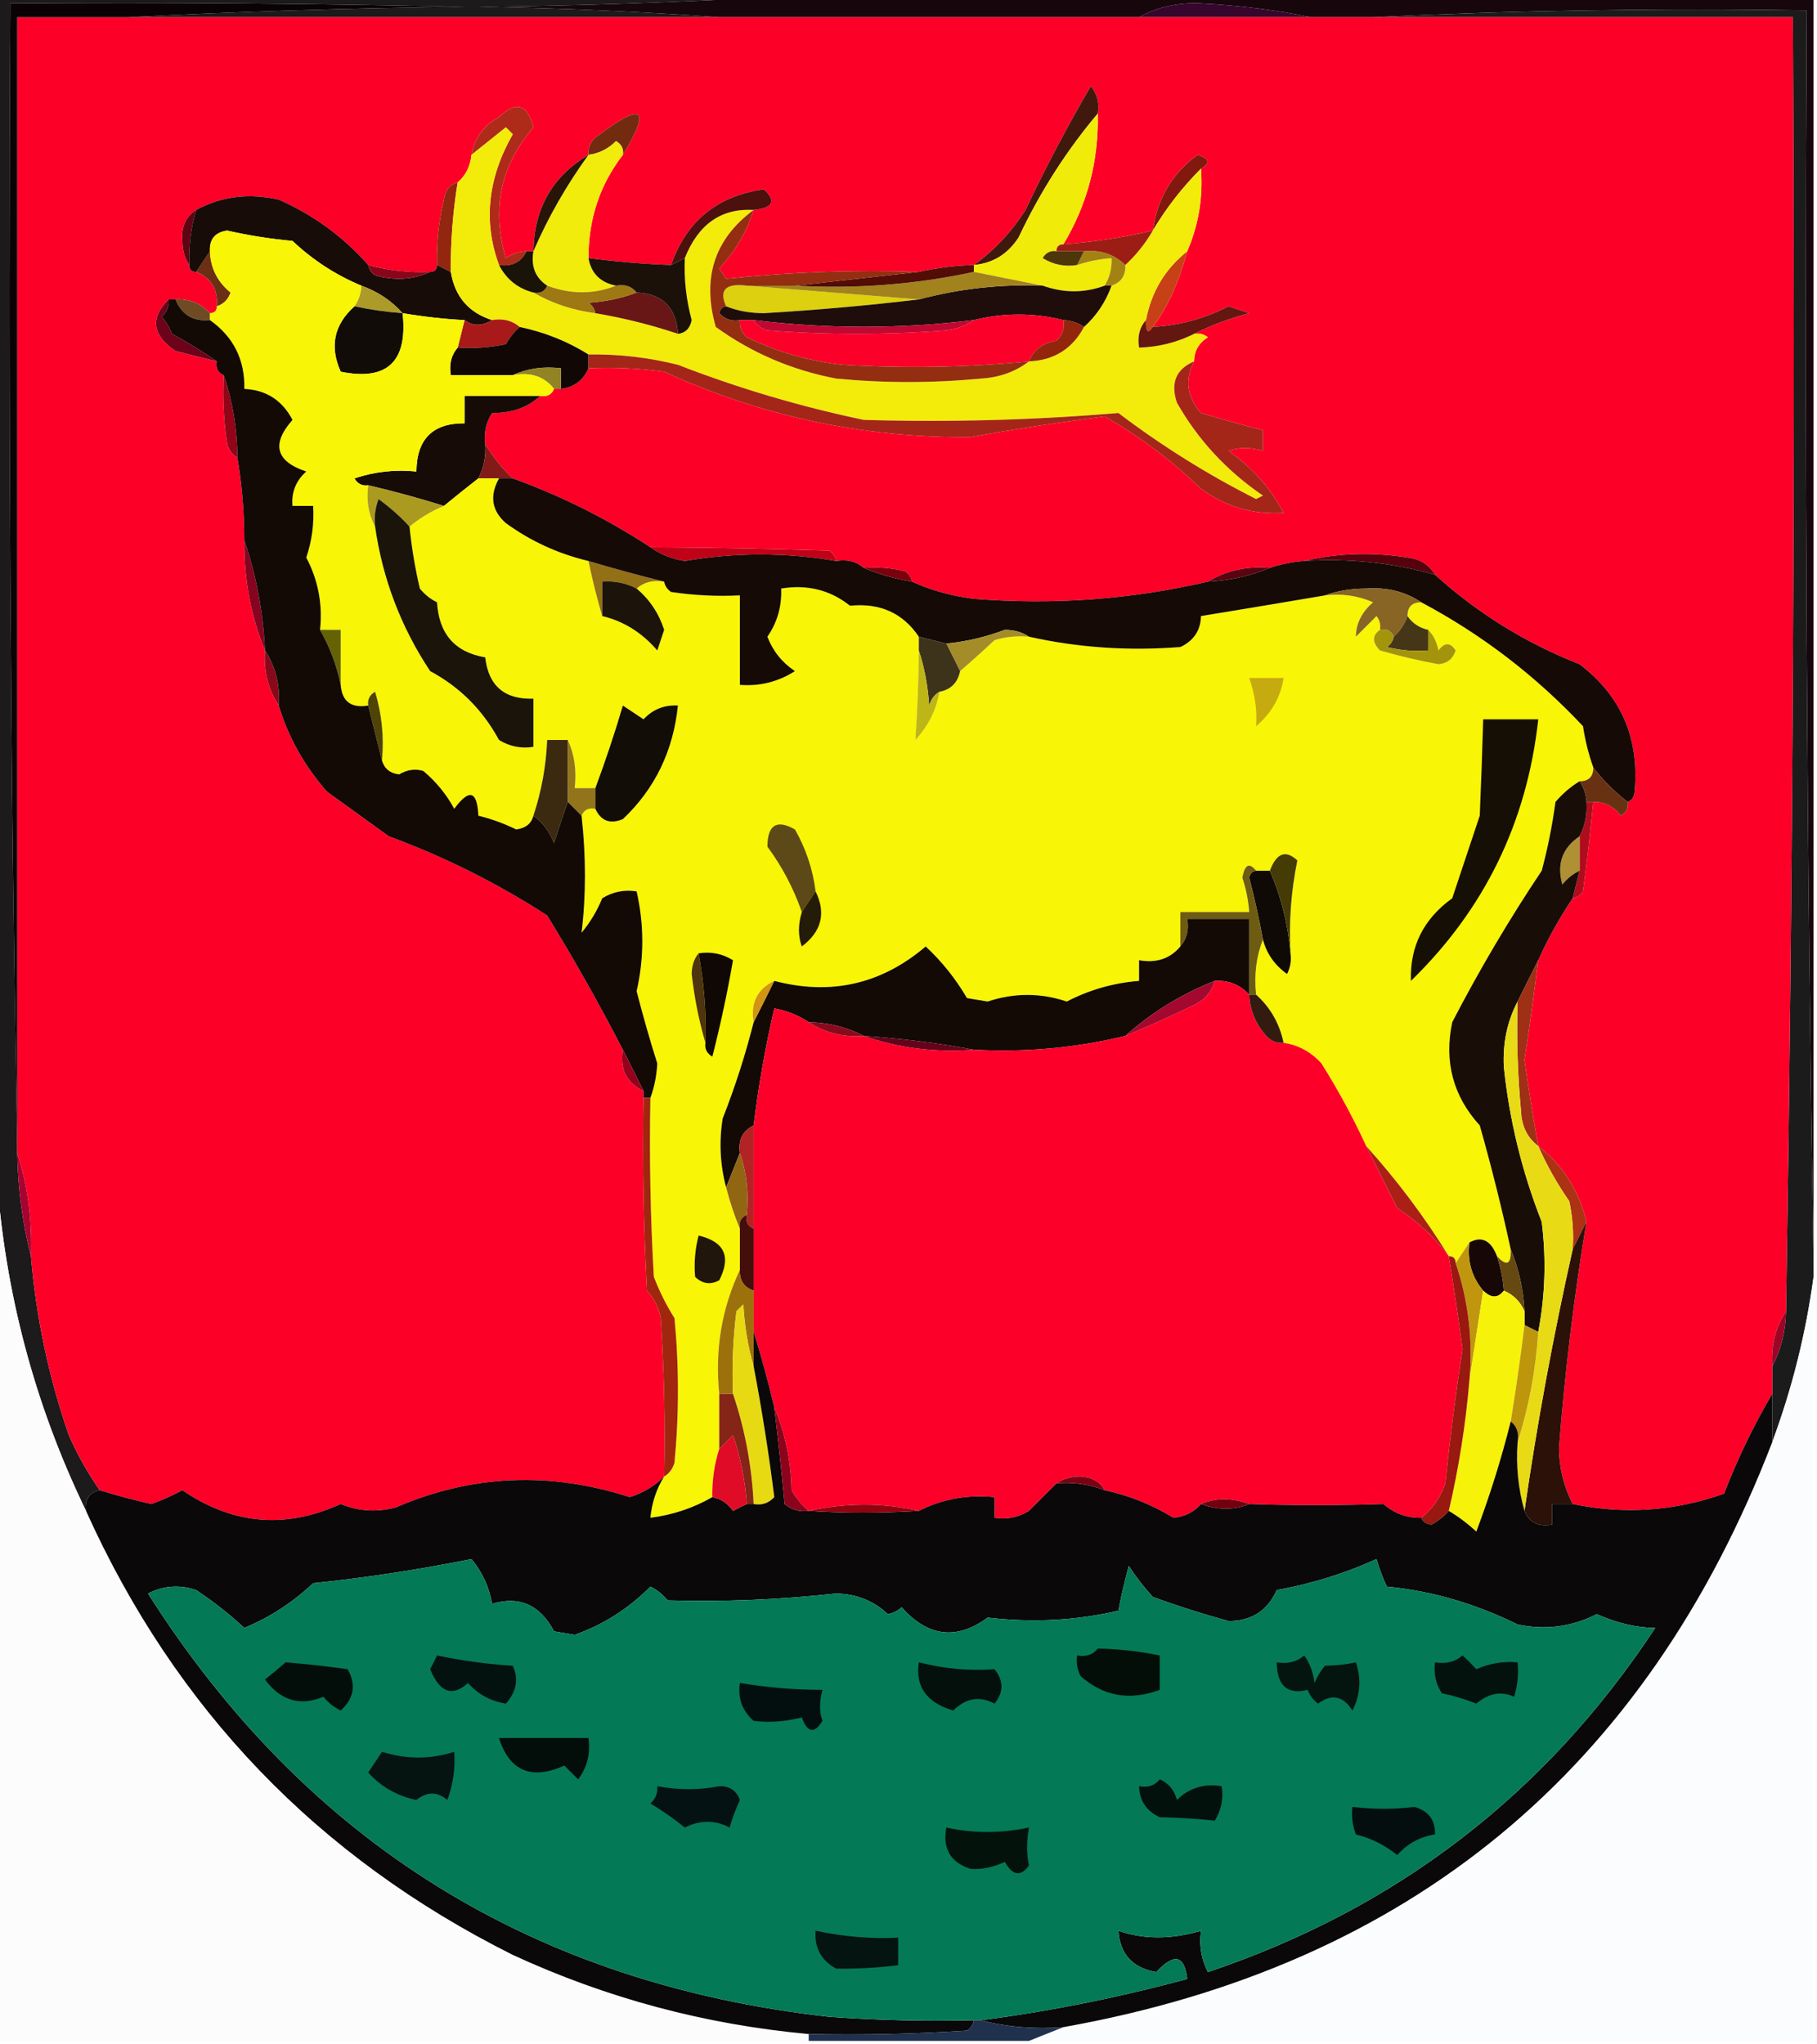 <?xml version="1.0" encoding="UTF-8"?>
<!DOCTYPE svg PUBLIC "-//W3C//DTD SVG 1.1//EN" "http://www.w3.org/Graphics/SVG/1.1/DTD/svg11.dtd">
<svg xmlns="http://www.w3.org/2000/svg" version="1.1" width="264px" height="297px" style="shape-rendering:geometricPrecision; text-rendering:geometricPrecision; image-rendering:optimizeQuality; fill-rule:evenodd; clip-rule:evenodd" xmlns:xlink="http://www.w3.org/1999/xlink">
<g><path style="opacity:1" fill="#1c1a1a" d="M -0.5,-0.5 C 37.5,-0.5 75.5,-0.5 113.5,-0.5C 99.006,0.331 84.339,0.831 69.5,1C 81.341,1.169 93.007,1.669 104.5,2.5C 75.833,2.5 47.167,2.5 18.5,2.5C 34.661,1.669 50.995,1.169 67.5,1C 45.502,0.5 23.503,0.333 1.5,0.5C 1.168,56.002 1.501,111.336 2.5,166.5C 2.5,166.833 2.5,167.167 2.5,167.5C 2.608,172.71 3.275,177.71 4.5,182.5C 5.245,191.39 7.078,200.056 10,208.5C 11.259,211.356 12.759,214.023 14.5,216.5C 12.952,216.821 12.285,217.821 12.5,219.5C 5.021,204.063 0.687,187.73 -0.5,170.5C -0.5,113.5 -0.5,56.5 -0.5,-0.5 Z"/></g>
<g><path style="opacity:1" fill="#17070d" d="M 113.5,-0.5 C 163.5,-0.5 213.5,-0.5 263.5,-0.5C 263.5,60.833 263.5,122.167 263.5,183.5C 262.501,123.002 262.168,62.336 262.5,1.5C 241.327,1.169 220.327,1.503 199.5,2.5C 196.5,2.5 193.5,2.5 190.5,2.5C 185.361,1.449 180.028,0.782 174.5,0.5C 171.186,0.343 168.186,1.009 165.5,2.5C 145.167,2.5 124.833,2.5 104.5,2.5C 93.007,1.669 81.341,1.169 69.5,1C 84.339,0.831 99.006,0.331 113.5,-0.5 Z"/></g>
<g><path style="opacity:1" fill="#36062c" d="M 190.5,2.5 C 182.167,2.5 173.833,2.5 165.5,2.5C 168.186,1.009 171.186,0.343 174.5,0.5C 180.028,0.782 185.361,1.449 190.5,2.5 Z"/></g>
<g><path style="opacity:1" fill="#1c1b1c" d="M 199.5,2.5 C 220.327,1.503 241.327,1.169 262.5,1.5C 262.168,62.336 262.501,123.002 263.5,183.5C 263.5,184.167 263.5,184.833 263.5,185.5C 262.392,193.705 260.392,201.705 257.5,209.5C 257.5,207.167 257.5,204.833 257.5,202.5C 257.5,201.167 257.5,199.833 257.5,198.5C 258.768,196.095 259.435,193.428 259.5,190.5C 260.499,128.002 260.832,65.336 260.5,2.5C 240.167,2.5 219.833,2.5 199.5,2.5 Z"/></g>
<g><path style="opacity:1" fill="#fd0027" d="M 18.5,2.5 C 47.167,2.5 75.833,2.5 104.5,2.5C 124.833,2.5 145.167,2.5 165.5,2.5C 173.833,2.5 182.167,2.5 190.5,2.5C 193.5,2.5 196.5,2.5 199.5,2.5C 219.833,2.5 240.167,2.5 260.5,2.5C 260.832,65.336 260.499,128.002 259.5,190.5C 257.96,192.838 257.294,195.505 257.5,198.5C 257.5,199.833 257.5,201.167 257.5,202.5C 254.799,207.081 252.466,211.915 250.5,217C 243.296,219.554 235.963,220.054 228.5,218.5C 227.23,216.017 226.564,213.35 226.5,210.5C 227.354,199.426 228.687,188.426 230.5,177.5C 229.399,172.945 227.066,169.279 223.5,166.5C 222.756,162.356 222.09,158.189 221.5,154C 222.234,149.167 222.9,144.334 223.5,139.5C 224.913,136.339 226.58,133.339 228.5,130.5C 229.117,130.389 229.617,130.056 230,129.5C 230.583,125.168 231.083,120.835 231.5,116.5C 233.143,116.48 234.476,117.147 235.5,118.5C 236.298,118.043 236.631,117.376 236.5,116.5C 237.097,116.265 237.43,115.765 237.5,115C 238.204,107.252 235.538,101.085 229.5,96.5C 221.674,93.424 214.674,89.091 208.5,83.5C 207.653,82.034 206.32,81.2 204.5,81C 199.316,80.184 194.316,80.35 189.5,81.5C 187.784,81.629 186.117,81.962 184.5,82.5C 181.171,82.215 178.171,82.882 175.5,84.5C 164.438,87.087 153.105,87.921 141.5,87C 138.301,86.599 135.301,85.766 132.5,84.5C 132.389,83.883 132.056,83.383 131.5,83C 129.527,82.504 127.527,82.338 125.5,82.5C 124.432,81.566 123.099,81.232 121.5,81.5C 121.389,80.883 121.056,80.383 120.5,80C 111.738,79.712 103.071,79.545 94.5,79.5C 88.15,75.354 81.483,72.021 74.5,69.5C 72.926,68.016 71.593,66.349 70.5,64.5C 70.287,62.856 70.62,61.356 71.5,60C 74.362,60.03 76.695,59.197 78.5,57.5C 79.492,57.672 80.158,57.338 80.5,56.5C 80.833,56.5 81.167,56.5 81.5,56.5C 83.404,56.262 84.738,55.262 85.5,53.5C 89.182,53.335 92.848,53.501 96.5,54C 110.578,60.452 125.412,63.618 141,63.5C 147.449,62.337 153.949,61.337 160.5,60.5C 165.569,63.394 170.236,66.894 174.5,71C 178.089,73.631 182.089,74.797 186.5,74.5C 184.639,70.961 181.972,67.961 178.5,65.5C 180.003,64.948 181.669,64.948 183.5,65.5C 183.5,64.5 183.5,63.5 183.5,62.5C 180.513,61.742 177.513,60.909 174.5,60C 172.453,57.67 172.12,55.17 173.5,52.5C 173.511,50.983 174.177,49.816 175.5,49C 174.906,48.536 174.239,48.369 173.5,48.5C 175.964,47.257 178.63,46.257 181.5,45.5C 180.5,45.167 179.5,44.833 178.5,44.5C 175.039,46.282 171.372,47.282 167.5,47.5C 169.616,44.693 171.282,41.026 172.5,36.5C 174.143,32.7 174.81,28.7 174.5,24.5C 175.885,23.698 175.718,23.031 174,22.5C 170.318,25.187 168.151,28.854 167.5,33.5C 163.228,34.49 158.894,35.156 154.5,35.5C 157.982,29.709 159.649,23.376 159.5,16.5C 159.762,15.022 159.429,13.689 158.5,12.5C 155.048,18.406 151.881,24.406 149,30.5C 146.972,33.692 144.472,36.359 141.5,38.5C 138.794,38.575 136.127,38.908 133.5,39.5C 124.113,39.193 114.78,39.527 105.5,40.5C 105.167,40 104.833,39.5 104.5,39C 106.827,36.518 108.493,33.684 109.5,30.5C 112.315,30.217 112.815,29.217 111,27.5C 104.223,28.45 99.723,32.117 97.5,38.5C 93.481,38.354 89.481,38.021 85.5,37.5C 85.496,31.813 87.162,26.813 90.5,22.5C 94.714,15.567 93.38,14.734 86.5,20C 85.748,20.671 85.414,21.504 85.5,22.5C 80.272,25.615 77.605,30.282 77.5,36.5C 77.167,36.5 76.833,36.5 76.5,36.5C 75.417,36.539 74.417,36.873 73.5,37.5C 71.384,30.386 72.717,24.053 77.5,18.5C 76.653,15.144 74.987,14.644 72.5,17C 70.254,18.257 68.921,20.09 68.5,22.5C 68.34,24.153 67.674,25.486 66.5,26.5C 65.351,26.791 64.684,27.624 64.5,29C 63.744,32.125 63.411,35.291 63.5,38.5C 63.5,39.167 63.167,39.5 62.5,39.5C 59.43,39.632 56.43,39.299 53.5,38.5C 49.904,34.416 45.571,31.249 40.5,29C 36.183,28.019 32.183,28.519 28.5,30.5C 26.974,31.492 26.307,32.992 26.5,35C 26.514,36.385 26.848,37.551 27.5,38.5C 27.5,39.167 27.833,39.5 28.5,39.5C 30.69,40.374 31.69,42.041 31.5,44.5C 31.5,45.167 31.167,45.5 30.5,45.5C 29.18,44.058 27.514,43.392 25.5,43.5C 25.167,43.5 24.833,43.5 24.5,43.5C 21.777,46.178 22.111,48.678 25.5,51C 27.518,51.505 29.518,52.005 31.5,52.5C 31.328,53.492 31.662,54.158 32.5,54.5C 32.335,57.85 32.502,61.183 33,64.5C 33.278,65.416 33.778,66.082 34.5,66.5C 35.162,70.466 35.495,74.466 35.5,78.5C 35.441,84.16 36.441,89.494 38.5,94.5C 38.294,97.495 38.961,100.162 40.5,102.5C 41.864,107.047 44.197,111.214 47.5,115C 50.5,117.167 53.5,119.333 56.5,121.5C 64.584,124.474 72.251,128.307 79.5,133C 83.442,139.418 87.108,145.918 90.5,152.5C 90.025,155.313 91.025,157.313 93.5,158.5C 93.5,158.833 93.5,159.167 93.5,159.5C 93.334,168.839 93.5,178.173 94,187.5C 95.044,188.623 95.71,189.956 96,191.5C 96.5,199.159 96.666,206.826 96.5,214.5C 95.089,215.908 93.422,216.908 91.5,217.5C 79.862,213.738 68.529,214.238 57.5,219C 54.77,219.728 52.103,219.562 49.5,218.5C 41.478,222.164 33.812,221.497 26.5,216.5C 25.05,217.28 23.55,217.946 22,218.5C 19.456,217.929 16.956,217.262 14.5,216.5C 12.759,214.023 11.259,211.356 10,208.5C 7.078,200.056 5.245,191.39 4.5,182.5C 4.698,177.25 4.031,172.25 2.5,167.5C 2.5,167.167 2.5,166.833 2.5,166.5C 2.5,111.833 2.5,57.167 2.5,2.5C 7.833,2.5 13.167,2.5 18.5,2.5 Z"/></g>
<g><path style="opacity:1" fill="#722b0f" d="M 90.5,22.5 C 90.631,21.624 90.297,20.957 89.5,20.5C 88.378,21.63 87.044,22.297 85.5,22.5C 85.414,21.504 85.748,20.671 86.5,20C 93.38,14.734 94.714,15.567 90.5,22.5 Z"/></g>
<g><path style="opacity:1" fill="#0b0206" d="M 18.5,2.5 C 13.167,2.5 7.833,2.5 2.5,2.5C 2.5,57.167 2.5,111.833 2.5,166.5C 1.501,111.336 1.168,56.002 1.5,0.5C 23.503,0.333 45.502,0.5 67.5,1C 50.995,1.169 34.661,1.669 18.5,2.5 Z"/></g>
<g><path style="opacity:1" fill="#ae2b19" d="M 76.5,36.5 C 75.713,38.104 74.38,38.771 72.5,38.5C 70.188,32.225 70.855,25.892 74.5,19.5C 74.167,19.167 73.833,18.833 73.5,18.5C 71.814,19.857 70.148,21.19 68.5,22.5C 68.921,20.09 70.254,18.257 72.5,17C 74.987,14.644 76.653,15.144 77.5,18.5C 72.717,24.053 71.384,30.386 73.5,37.5C 74.417,36.873 75.417,36.539 76.5,36.5 Z"/></g>
<g><path style="opacity:1" fill="#81190e" d="M 174.5,24.5 C 171.785,27.214 169.451,30.214 167.5,33.5C 168.151,28.854 170.318,25.187 174,22.5C 175.718,23.031 175.885,23.698 174.5,24.5 Z"/></g>
<g><path style="opacity:1" fill="#f1ec0c" d="M 90.5,22.5 C 87.162,26.813 85.496,31.813 85.5,37.5C 85.894,39.71 87.227,41.043 89.5,41.5C 86.269,42.782 82.936,42.782 79.5,41.5C 77.787,40.365 77.12,38.698 77.5,36.5C 79.63,31.58 82.296,26.913 85.5,22.5C 87.044,22.297 88.378,21.63 89.5,20.5C 90.297,20.957 90.631,21.624 90.5,22.5 Z"/></g>
<g><path style="opacity:1" fill="#291408" d="M 85.5,22.5 C 82.296,26.913 79.63,31.58 77.5,36.5C 77.605,30.282 80.272,25.615 85.5,22.5 Z"/></g>
<g><path style="opacity:1" fill="#93260f" d="M 66.5,26.5 C 65.8,30.798 65.467,35.131 65.5,39.5C 64.833,39.167 64.167,38.833 63.5,38.5C 63.411,35.291 63.744,32.125 64.5,29C 64.684,27.624 65.351,26.791 66.5,26.5 Z"/></g>
<g><path style="opacity:1" fill="#41190c" d="M 159.5,16.5 C 154.958,21.885 151.125,27.885 148,34.5C 146.429,36.923 144.263,38.256 141.5,38.5C 144.472,36.359 146.972,33.692 149,30.5C 151.881,24.406 155.048,18.406 158.5,12.5C 159.429,13.689 159.762,15.022 159.5,16.5 Z"/></g>
<g><path style="opacity:1" fill="#600312" d="M 28.5,30.5 C 27.735,33.096 27.401,35.763 27.5,38.5C 26.848,37.551 26.514,36.385 26.5,35C 26.307,32.992 26.974,31.492 28.5,30.5 Z"/></g>
<g><path style="opacity:1" fill="#6b2f13" d="M 30.5,36.5 C 30.585,38.929 31.585,40.929 33.5,42.5C 33.145,43.522 32.478,44.189 31.5,44.5C 31.69,42.041 30.69,40.374 28.5,39.5C 29.167,38.5 29.833,37.5 30.5,36.5 Z"/></g>
<g><path style="opacity:1" fill="#180c08" d="M 53.5,38.5 C 53.611,39.117 53.944,39.617 54.5,40C 57.367,40.801 60.034,40.634 62.5,39.5C 63.167,39.5 63.5,39.167 63.5,38.5C 64.167,38.833 64.833,39.167 65.5,39.5C 66.089,43.086 68.089,45.419 71.5,46.5C 70.036,47.405 68.702,47.405 67.5,46.5C 64.617,46.359 61.617,46.025 58.5,45.5C 56.882,43.684 54.882,42.351 52.5,41.5C 48.78,39.95 45.447,37.783 42.5,35C 39.294,34.704 36.127,34.204 33,33.5C 31.251,33.748 30.418,34.748 30.5,36.5C 29.833,37.5 29.167,38.5 28.5,39.5C 27.833,39.5 27.5,39.167 27.5,38.5C 27.401,35.763 27.735,33.096 28.5,30.5C 32.183,28.519 36.183,28.019 40.5,29C 45.571,31.249 49.904,34.416 53.5,38.5 Z"/></g>
<g><path style="opacity:1" fill="#89061a" d="M 53.5,38.5 C 56.43,39.299 59.43,39.632 62.5,39.5C 60.034,40.634 57.367,40.801 54.5,40C 53.944,39.617 53.611,39.117 53.5,38.5 Z"/></g>
<g><path style="opacity:1" fill="#f1eb0a" d="M 159.5,16.5 C 159.649,23.376 157.982,29.709 154.5,35.5C 153.833,35.5 153.5,35.833 153.5,36.5C 152.624,36.369 151.957,36.703 151.5,37.5C 153.045,38.452 154.712,38.785 156.5,38.5C 158.117,37.962 159.784,37.629 161.5,37.5C 161.567,38.959 161.234,40.292 160.5,41.5C 157.556,42.588 154.556,42.588 151.5,41.5C 148.167,40.833 144.833,40.167 141.5,39.5C 141.5,39.167 141.5,38.833 141.5,38.5C 144.263,38.256 146.429,36.923 148,34.5C 151.125,27.885 154.958,21.885 159.5,16.5 Z"/></g>
<g><path style="opacity:1" fill="#ac9a29" d="M 52.5,41.5 C 54.882,42.351 56.882,43.684 58.5,45.5C 56.139,45.326 53.806,44.993 51.5,44.5C 52.11,43.609 52.443,42.609 52.5,41.5 Z"/></g>
<g><path style="opacity:1" fill="#6f4b24" d="M 25.5,43.5 C 27.514,43.392 29.18,44.058 30.5,45.5C 30.5,45.833 30.5,46.167 30.5,46.5C 28.067,46.727 26.401,45.727 25.5,43.5 Z"/></g>
<g><path style="opacity:1" fill="#c74116" d="M 172.5,36.5 C 171.282,41.026 169.616,44.693 167.5,47.5C 166.794,48.557 166.461,48.224 166.5,46.5C 167.283,42.395 169.283,39.062 172.5,36.5 Z"/></g>
<g><path style="opacity:1" fill="#110c07" d="M 51.5,44.5 C 53.806,44.993 56.139,45.326 58.5,45.5C 59.26,52.545 56.26,55.379 49.5,54C 47.861,50.327 48.528,47.16 51.5,44.5 Z"/></g>
<g><path style="opacity:1" fill="#f3ec0b" d="M 72.5,38.5 C 73.585,40.587 75.251,41.92 77.5,42.5C 80.215,44.072 83.215,45.072 86.5,45.5C 90.647,46.203 94.647,47.203 98.5,48.5C 99.586,48.38 100.253,47.713 100.5,46.5C 99.698,43.551 99.365,40.551 99.5,37.5C 101.459,32.564 104.792,30.231 109.5,30.5C 103.796,34.729 101.962,40.396 104,47.5C 109.222,51.273 115.055,53.773 121.5,55C 128.5,55.667 135.5,55.667 142.5,55C 145.191,54.844 147.524,54.011 149.5,52.5C 153.141,52.348 155.807,50.682 157.5,47.5C 159.326,45.852 160.66,43.852 161.5,41.5C 162.906,41.027 163.573,40.027 163.5,38.5C 165.063,37.055 166.396,35.389 167.5,33.5C 169.451,30.214 171.785,27.214 174.5,24.5C 174.81,28.7 174.143,32.7 172.5,36.5C 169.283,39.062 167.283,42.395 166.5,46.5C 165.566,47.568 165.232,48.901 165.5,50.5C 168.327,50.416 170.994,49.75 173.5,48.5C 174.239,48.369 174.906,48.536 175.5,49C 174.177,49.816 173.511,50.983 173.5,52.5C 170.872,53.625 170.039,55.625 171,58.5C 174.061,63.9 178.228,68.4 183.5,72C 183.167,72.167 182.833,72.333 182.5,72.5C 175.434,68.927 168.768,64.76 162.5,60C 150.205,61.033 137.872,61.366 125.5,61C 116.291,59.075 107.291,56.408 98.5,53C 94.23,51.925 89.897,51.425 85.5,51.5C 82.47,49.597 79.137,48.264 75.5,47.5C 74.432,46.566 73.099,46.232 71.5,46.5C 68.089,45.419 66.089,43.086 65.5,39.5C 65.467,35.131 65.8,30.798 66.5,26.5C 67.674,25.486 68.34,24.153 68.5,22.5C 70.148,21.19 71.814,19.857 73.5,18.5C 73.833,18.833 74.167,19.167 74.5,19.5C 70.855,25.892 70.188,32.225 72.5,38.5 Z"/></g>
<g><path style="opacity:1" fill="#681716" d="M 92.5,42.5 C 96.265,42.676 98.265,44.676 98.5,48.5C 94.647,47.203 90.647,46.203 86.5,45.5C 86.389,44.883 86.056,44.383 85.5,44C 88.036,43.814 90.369,43.314 92.5,42.5 Z"/></g>
<g><path style="opacity:1" fill="#dcd00f" d="M 108.5,41.5 C 116.833,42.167 125.167,42.833 133.5,43.5C 126.172,44.377 118.672,45.044 111,45.5C 108.967,45.494 107.134,45.161 105.5,44.5C 104.433,42.12 105.433,41.12 108.5,41.5 Z"/></g>
<g><path style="opacity:1" fill="#9e7812" d="M 79.5,41.5 C 82.936,42.782 86.269,42.782 89.5,41.5C 90.791,41.263 91.791,41.596 92.5,42.5C 90.369,43.314 88.036,43.814 85.5,44C 86.056,44.383 86.389,44.883 86.5,45.5C 83.215,45.072 80.215,44.072 77.5,42.5C 78.492,42.672 79.158,42.338 79.5,41.5 Z"/></g>
<g><path style="opacity:1" fill="#1f0d0c" d="M 151.5,41.5 C 154.556,42.588 157.556,42.588 160.5,41.5C 160.833,41.5 161.167,41.5 161.5,41.5C 160.66,43.852 159.326,45.852 157.5,47.5C 156.609,46.89 155.609,46.557 154.5,46.5C 150.19,45.424 145.857,45.424 141.5,46.5C 130.829,47.805 120.162,47.805 109.5,46.5C 108.833,46.5 108.167,46.5 107.5,46.5C 106.325,46.719 105.325,46.386 104.5,45.5C 104.624,44.893 104.957,44.56 105.5,44.5C 107.134,45.161 108.967,45.494 111,45.5C 118.672,45.044 126.172,44.377 133.5,43.5C 139.38,41.935 145.38,41.268 151.5,41.5 Z"/></g>
<g><path style="opacity:1" fill="#a1821c" d="M 141.5,39.5 C 144.833,40.167 148.167,40.833 151.5,41.5C 145.38,41.268 139.38,41.935 133.5,43.5C 125.167,42.833 116.833,42.167 108.5,41.5C 110.833,41.5 113.167,41.5 115.5,41.5C 124.32,42.002 132.986,41.336 141.5,39.5 Z"/></g>
<g><path style="opacity:1" fill="#510d06" d="M 141.5,38.5 C 141.5,38.833 141.5,39.167 141.5,39.5C 132.986,41.336 124.32,42.002 115.5,41.5C 121.5,40.833 127.5,40.167 133.5,39.5C 136.127,38.908 138.794,38.575 141.5,38.5 Z"/></g>
<g><path style="opacity:1" fill="#1c1109" d="M 85.5,37.5 C 89.481,38.021 93.481,38.354 97.5,38.5C 98.167,38.167 98.833,37.833 99.5,37.5C 99.365,40.551 99.698,43.551 100.5,46.5C 100.253,47.713 99.586,48.38 98.5,48.5C 98.265,44.676 96.265,42.676 92.5,42.5C 91.791,41.596 90.791,41.263 89.5,41.5C 87.227,41.043 85.894,39.71 85.5,37.5 Z"/></g>
<g><path style="opacity:1" fill="#a38214" d="M 157.5,36.5 C 159.886,36.259 161.886,36.925 163.5,38.5C 163.573,40.027 162.906,41.027 161.5,41.5C 161.167,41.5 160.833,41.5 160.5,41.5C 161.234,40.292 161.567,38.959 161.5,37.5C 159.784,37.629 158.117,37.962 156.5,38.5C 156.833,37.833 157.167,37.167 157.5,36.5 Z"/></g>
<g><path style="opacity:1" fill="#4d360a" d="M 153.5,36.5 C 154.833,36.5 156.167,36.5 157.5,36.5C 157.167,37.167 156.833,37.833 156.5,38.5C 154.712,38.785 153.045,38.452 151.5,37.5C 151.957,36.703 152.624,36.369 153.5,36.5 Z"/></g>
<g><path style="opacity:1" fill="#1a1308" d="M 76.5,36.5 C 76.833,36.5 77.167,36.5 77.5,36.5C 77.12,38.698 77.787,40.365 79.5,41.5C 79.158,42.338 78.492,42.672 77.5,42.5C 75.251,41.92 73.585,40.587 72.5,38.5C 74.38,38.771 75.713,38.104 76.5,36.5 Z"/></g>
<g><path style="opacity:1" fill="#9c1d13" d="M 167.5,33.5 C 166.396,35.389 165.063,37.055 163.5,38.5C 161.886,36.925 159.886,36.259 157.5,36.5C 156.167,36.5 154.833,36.5 153.5,36.5C 153.5,35.833 153.833,35.5 154.5,35.5C 158.894,35.156 163.228,34.49 167.5,33.5 Z"/></g>
<g><path style="opacity:1" fill="#4c100d" d="M 109.5,30.5 C 104.792,30.231 101.459,32.564 99.5,37.5C 98.833,37.833 98.167,38.167 97.5,38.5C 99.723,32.117 104.223,28.45 111,27.5C 112.815,29.217 112.315,30.217 109.5,30.5 Z"/></g>
<g><path style="opacity:1" fill="#fb0029" d="M 154.5,46.5 C 154.719,47.675 154.386,48.675 153.5,49.5C 151.517,49.815 150.184,50.815 149.5,52.5C 140.513,53.385 131.513,53.552 122.5,53C 117.6,52.478 112.934,51.145 108.5,49C 107.748,48.329 107.414,47.496 107.5,46.5C 108.167,46.5 108.833,46.5 109.5,46.5C 109.918,47.222 110.584,47.722 111.5,48C 120.167,48.667 128.833,48.667 137.5,48C 139.058,47.79 140.391,47.29 141.5,46.5C 145.857,45.424 150.19,45.424 154.5,46.5 Z"/></g>
<g><path style="opacity:1" fill="#6c031a" d="M 24.5,43.5 C 24.586,44.496 24.252,45.329 23.5,46C 24.126,46.75 24.626,47.584 25,48.5C 27.301,49.76 29.468,51.093 31.5,52.5C 29.518,52.005 27.518,51.505 25.5,51C 22.111,48.678 21.777,46.178 24.5,43.5 Z"/></g>
<g><path style="opacity:1" fill="#c00833" d="M 109.5,46.5 C 120.162,47.805 130.829,47.805 141.5,46.5C 140.391,47.29 139.058,47.79 137.5,48C 128.833,48.667 120.167,48.667 111.5,48C 110.584,47.722 109.918,47.222 109.5,46.5 Z"/></g>
<g><path style="opacity:1" fill="#a81919" d="M 67.5,46.5 C 68.702,47.405 70.036,47.405 71.5,46.5C 73.099,46.232 74.432,46.566 75.5,47.5C 74.733,48.172 74.066,49.005 73.5,50C 71.19,50.497 68.857,50.663 66.5,50.5C 66.833,49.167 67.167,47.833 67.5,46.5 Z"/></g>
<g><path style="opacity:1" fill="#932e11" d="M 109.5,30.5 C 108.493,33.684 106.827,36.518 104.5,39C 104.833,39.5 105.167,40 105.5,40.5C 114.78,39.527 124.113,39.193 133.5,39.5C 127.5,40.167 121.5,40.833 115.5,41.5C 113.167,41.5 110.833,41.5 108.5,41.5C 105.433,41.12 104.433,42.12 105.5,44.5C 104.957,44.56 104.624,44.893 104.5,45.5C 105.325,46.386 106.325,46.719 107.5,46.5C 107.414,47.496 107.748,48.329 108.5,49C 112.934,51.145 117.6,52.478 122.5,53C 131.513,53.552 140.513,53.385 149.5,52.5C 147.524,54.011 145.191,54.844 142.5,55C 135.5,55.667 128.5,55.667 121.5,55C 115.055,53.773 109.222,51.273 104,47.5C 101.962,40.396 103.796,34.729 109.5,30.5 Z"/></g>
<g><path style="opacity:1" fill="#641610" d="M 173.5,48.5 C 170.994,49.75 168.327,50.416 165.5,50.5C 165.232,48.901 165.566,47.568 166.5,46.5C 166.461,48.224 166.794,48.557 167.5,47.5C 171.372,47.282 175.039,46.282 178.5,44.5C 179.5,44.833 180.5,45.167 181.5,45.5C 178.63,46.257 175.964,47.257 173.5,48.5 Z"/></g>
<g><path style="opacity:1" fill="#110805" d="M 75.5,47.5 C 79.137,48.264 82.47,49.597 85.5,51.5C 85.5,52.167 85.5,52.833 85.5,53.5C 84.738,55.262 83.404,56.262 81.5,56.5C 81.5,55.5 81.5,54.5 81.5,53.5C 78.941,53.198 76.607,53.532 74.5,54.5C 71.5,54.5 68.5,54.5 65.5,54.5C 65.232,52.901 65.566,51.568 66.5,50.5C 68.857,50.663 71.19,50.497 73.5,50C 74.066,49.005 74.733,48.172 75.5,47.5 Z"/></g>
<g><path style="opacity:1" fill="#92260d" d="M 154.5,46.5 C 155.609,46.557 156.609,46.89 157.5,47.5C 155.807,50.682 153.141,52.348 149.5,52.5C 150.184,50.815 151.517,49.815 153.5,49.5C 154.386,48.675 154.719,47.675 154.5,46.5 Z"/></g>
<g><path style="opacity:1" fill="#928324" d="M 74.5,54.5 C 76.607,53.532 78.941,53.198 81.5,53.5C 81.5,54.5 81.5,55.5 81.5,56.5C 81.167,56.5 80.833,56.5 80.5,56.5C 79.082,54.692 77.082,54.025 74.5,54.5 Z"/></g>
<g><path style="opacity:1" fill="#170b07" d="M 78.5,57.5 C 76.695,59.197 74.362,60.03 71.5,60C 70.62,61.356 70.287,62.856 70.5,64.5C 70.634,66.291 70.301,67.958 69.5,69.5C 67.839,70.797 66.172,72.13 64.5,73.5C 60.913,72.379 57.247,71.379 53.5,70.5C 52.624,70.631 51.957,70.297 51.5,69.5C 54.428,68.516 57.428,68.183 60.5,68.5C 60.545,63.788 62.878,61.455 67.5,61.5C 67.5,60.167 67.5,58.833 67.5,57.5C 71.167,57.5 74.833,57.5 78.5,57.5 Z"/></g>
<g><path style="opacity:1" fill="#930419" d="M 32.5,54.5 C 33.795,58.267 34.461,62.267 34.5,66.5C 33.778,66.082 33.278,65.416 33,64.5C 32.502,61.183 32.335,57.85 32.5,54.5 Z"/></g>
<g><path style="opacity:1" fill="#a42619" d="M 85.5,51.5 C 89.897,51.425 94.23,51.925 98.5,53C 107.291,56.408 116.291,59.075 125.5,61C 137.872,61.366 150.205,61.033 162.5,60C 168.768,64.76 175.434,68.927 182.5,72.5C 182.833,72.333 183.167,72.167 183.5,72C 178.228,68.4 174.061,63.9 171,58.5C 170.039,55.625 170.872,53.625 173.5,52.5C 172.12,55.17 172.453,57.67 174.5,60C 177.513,60.909 180.513,61.742 183.5,62.5C 183.5,63.5 183.5,64.5 183.5,65.5C 181.669,64.948 180.003,64.948 178.5,65.5C 181.972,67.961 184.639,70.961 186.5,74.5C 182.089,74.797 178.089,73.631 174.5,71C 170.236,66.894 165.569,63.394 160.5,60.5C 153.949,61.337 147.449,62.337 141,63.5C 125.412,63.618 110.578,60.452 96.5,54C 92.848,53.501 89.182,53.335 85.5,53.5C 85.5,52.833 85.5,52.167 85.5,51.5 Z"/></g>
<g><path style="opacity:1" fill="#821a17" d="M 70.5,64.5 C 71.593,66.349 72.926,68.016 74.5,69.5C 73.833,69.5 73.167,69.5 72.5,69.5C 71.5,69.5 70.5,69.5 69.5,69.5C 70.301,67.958 70.634,66.291 70.5,64.5 Z"/></g>
<g><path style="opacity:1" fill="#f8f506" d="M 52.5,41.5 C 52.443,42.609 52.11,43.609 51.5,44.5C 48.528,47.16 47.861,50.327 49.5,54C 56.26,55.379 59.26,52.545 58.5,45.5C 61.617,46.025 64.617,46.359 67.5,46.5C 67.167,47.833 66.833,49.167 66.5,50.5C 65.566,51.568 65.232,52.901 65.5,54.5C 68.5,54.5 71.5,54.5 74.5,54.5C 77.082,54.025 79.082,54.692 80.5,56.5C 80.158,57.338 79.492,57.672 78.5,57.5C 74.833,57.5 71.167,57.5 67.5,57.5C 67.5,58.833 67.5,60.167 67.5,61.5C 62.878,61.455 60.545,63.788 60.5,68.5C 57.428,68.183 54.428,68.516 51.5,69.5C 51.957,70.297 52.624,70.631 53.5,70.5C 53.205,72.735 53.539,74.735 54.5,76.5C 55.59,84.103 58.257,91.103 62.5,97.5C 66.799,99.799 70.132,103.132 72.5,107.5C 74.045,108.452 75.712,108.785 77.5,108.5C 77.5,106.167 77.5,103.833 77.5,101.5C 73.306,101.638 70.973,99.638 70.5,95.5C 66.102,94.762 63.769,92.096 63.5,87.5C 62.522,87.023 61.689,86.357 61,85.5C 60.304,82.522 59.804,79.522 59.5,76.5C 61.039,75.233 62.706,74.233 64.5,73.5C 66.172,72.13 67.839,70.797 69.5,69.5C 70.5,69.5 71.5,69.5 72.5,69.5C 71.108,72.025 71.442,74.192 73.5,76C 77.121,78.627 81.121,80.461 85.5,81.5C 86.078,84.28 86.745,86.947 87.5,89.5C 90.609,90.24 93.275,91.906 95.5,94.5C 95.833,93.5 96.167,92.5 96.5,91.5C 95.735,89.119 94.402,87.119 92.5,85.5C 93.568,84.566 94.901,84.232 96.5,84.5C 96.611,85.117 96.944,85.617 97.5,86C 100.817,86.498 104.15,86.665 107.5,86.5C 107.5,90.833 107.5,95.167 107.5,99.5C 110.4,99.72 113.067,99.054 115.5,97.5C 113.619,96.238 112.286,94.571 111.5,92.5C 112.937,90.423 113.604,88.09 113.5,85.5C 117.302,84.88 120.635,85.714 123.5,88C 127.856,87.565 131.19,89.065 133.5,92.5C 133.5,93.167 133.5,93.833 133.5,94.5C 133.457,98.893 133.291,103.226 133,107.5C 134.879,105.473 136.046,103.14 136.5,100.5C 138.144,100.19 139.144,99.19 139.5,97.5C 141.132,96.092 142.798,94.592 144.5,93C 146.134,92.507 147.801,92.34 149.5,92.5C 156.624,94.092 163.957,94.592 171.5,94C 173.439,93.092 174.439,91.592 174.5,89.5C 180.472,88.524 186.472,87.524 192.5,86.5C 194.924,86.192 197.257,86.526 199.5,87.5C 197.861,88.916 197.027,90.583 197,92.5C 198,91.5 199,90.5 200,89.5C 200.464,90.094 200.631,90.761 200.5,91.5C 199.347,92.313 199.347,93.313 200.5,94.5C 203.304,95.305 206.138,95.972 209,96.5C 210.28,96.386 211.113,95.72 211.5,94.5C 210.726,93.289 209.893,93.289 209,94.5C 208.768,93.263 208.268,92.263 207.5,91.5C 206.222,91.218 205.222,90.551 204.5,89.5C 204.5,88.167 205.167,87.5 206.5,87.5C 215.287,92.169 223.121,98.169 230,105.5C 230.315,107.586 230.815,109.586 231.5,111.5C 231.5,112.833 230.833,113.5 229.5,113.5C 228.206,114.29 227.039,115.29 226,116.5C 225.548,119.877 224.882,123.211 224,126.5C 219.268,133.573 214.935,140.906 211,148.5C 209.794,154.25 211.127,159.25 215,163.5C 216.693,169.468 218.193,175.468 219.5,181.5C 219.591,183.698 218.925,184.031 217.5,182.5C 216.625,180.194 215.292,179.527 213.5,180.5C 212.833,181.5 212.167,182.5 211.5,183.5C 211.5,182.833 211.167,182.5 210.5,182.5C 206.984,176.8 202.984,171.467 198.5,166.5C 196.612,162.394 194.446,158.394 192,154.5C 190.494,152.826 188.661,151.826 186.5,151.5C 185.905,148.683 184.572,146.35 182.5,144.5C 182.194,141.615 182.527,138.948 183.5,136.5C 184.031,138.544 185.198,140.211 187,141.5C 187.483,140.552 187.649,139.552 187.5,138.5C 187.255,133.946 187.588,129.446 188.5,125C 186.799,123.415 185.465,123.915 184.5,126.5C 183.833,126.5 183.167,126.5 182.5,126.5C 181.528,125.249 180.861,125.582 180.5,127.5C 181.046,129.135 181.38,130.801 181.5,132.5C 178.167,132.5 174.833,132.5 171.5,132.5C 171.5,134.167 171.5,135.833 171.5,137.5C 170.01,139.28 168.01,139.946 165.5,139.5C 165.5,140.5 165.5,141.5 165.5,142.5C 161.763,142.803 158.263,143.803 155,145.5C 151.172,144.221 147.338,144.221 143.5,145.5C 142.5,145.333 141.5,145.167 140.5,145C 138.85,142.187 136.85,139.687 134.5,137.5C 128.049,142.991 120.715,144.657 112.5,142.5C 110.025,143.687 109.025,145.687 109.5,148.5C 108.306,153.233 106.806,157.899 105,162.5C 104.457,165.868 104.624,169.201 105.5,172.5C 106.048,174.626 106.715,176.626 107.5,178.5C 107.5,180.5 107.5,182.5 107.5,184.5C 104.857,190.073 103.857,196.073 104.5,202.5C 104.5,205.167 104.5,207.833 104.5,210.5C 103.781,212.764 103.448,215.097 103.5,217.5C 100.715,219.095 97.715,220.095 94.5,220.5C 94.704,218.315 95.37,216.315 96.5,214.5C 97.222,214.082 97.722,213.416 98,212.5C 98.667,205.5 98.667,198.5 98,191.5C 96.815,189.623 95.815,187.623 95,185.5C 94.5,176.84 94.334,168.173 94.5,159.5C 95.075,157.924 95.408,156.258 95.5,154.5C 94.424,151.096 93.424,147.596 92.5,144C 93.598,139.175 93.598,134.342 92.5,129.5C 90.712,129.215 89.045,129.548 87.5,130.5C 86.751,132.332 85.751,133.999 84.5,135.5C 85.154,130.111 85.154,124.444 84.5,118.5C 84.842,117.662 85.508,117.328 86.5,117.5C 87.314,119.273 88.648,119.773 90.5,119C 95.148,114.609 97.814,109.109 98.5,102.5C 96.516,102.383 94.85,103.05 93.5,104.5C 92.5,103.833 91.5,103.167 90.5,102.5C 89.287,106.607 87.953,110.607 86.5,114.5C 85.5,114.5 84.5,114.5 83.5,114.5C 83.802,111.941 83.468,109.607 82.5,107.5C 81.5,107.5 80.5,107.5 79.5,107.5C 79.341,111.291 78.675,114.958 77.5,118.5C 77.209,119.649 76.376,120.316 75,120.5C 73.2,119.622 71.367,118.955 69.5,118.5C 69.344,114.865 68.178,114.532 66,117.5C 64.859,115.391 63.359,113.558 61.5,112C 60.328,111.647 59.162,111.813 58,112.5C 56.699,112.361 55.866,111.695 55.5,110.5C 55.82,107.102 55.487,103.768 54.5,100.5C 53.703,100.957 53.369,101.624 53.5,102.5C 51.027,102.912 49.694,101.912 49.5,99.5C 49.5,96.833 49.5,94.167 49.5,91.5C 48.5,91.5 47.5,91.5 46.5,91.5C 46.894,87.776 46.227,84.276 44.5,81C 45.322,78.566 45.656,76.066 45.5,73.5C 44.5,73.5 43.5,73.5 42.5,73.5C 42.328,71.508 42.995,69.841 44.5,68.5C 40.063,67.02 39.396,64.52 42.5,61C 41.004,58.149 38.671,56.649 35.5,56.5C 35.596,52.269 33.93,48.935 30.5,46.5C 30.5,46.167 30.5,45.833 30.5,45.5C 31.167,45.5 31.5,45.167 31.5,44.5C 32.478,44.189 33.145,43.522 33.5,42.5C 31.585,40.929 30.585,38.929 30.5,36.5C 30.418,34.748 31.251,33.748 33,33.5C 36.127,34.204 39.294,34.704 42.5,35C 45.447,37.783 48.78,39.95 52.5,41.5 Z"/></g>
<g><path style="opacity:1" fill="#aa9a20" d="M 53.5,70.5 C 57.247,71.379 60.913,72.379 64.5,73.5C 62.706,74.233 61.039,75.233 59.5,76.5C 58.199,75.074 56.699,73.741 55,72.5C 54.51,73.793 54.343,75.127 54.5,76.5C 53.539,74.735 53.205,72.735 53.5,70.5 Z"/></g>
<g><path style="opacity:1" fill="#c00219" d="M 94.5,79.5 C 103.071,79.545 111.738,79.712 120.5,80C 121.056,80.383 121.389,80.883 121.5,81.5C 114.165,80.25 106.832,80.25 99.5,81.5C 97.578,81.199 95.912,80.532 94.5,79.5 Z"/></g>
<g><path style="opacity:1" fill="#56020d" d="M 189.5,81.5 C 194.316,80.35 199.316,80.184 204.5,81C 206.32,81.2 207.653,82.034 208.5,83.5C 202.319,81.748 195.986,81.081 189.5,81.5 Z"/></g>
<g><path style="opacity:1" fill="#936f15" d="M 85.5,81.5 C 89.25,82.614 92.917,83.614 96.5,84.5C 94.901,84.232 93.568,84.566 92.5,85.5C 90.958,84.699 89.291,84.366 87.5,84.5C 87.5,86.167 87.5,87.833 87.5,89.5C 86.745,86.947 86.078,84.28 85.5,81.5 Z"/></g>
<g><path style="opacity:1" fill="#1b140a" d="M 59.5,76.5 C 59.804,79.522 60.304,82.522 61,85.5C 61.689,86.357 62.522,87.023 63.5,87.5C 63.769,92.096 66.102,94.762 70.5,95.5C 70.973,99.638 73.306,101.638 77.5,101.5C 77.5,103.833 77.5,106.167 77.5,108.5C 75.712,108.785 74.045,108.452 72.5,107.5C 70.132,103.132 66.799,99.799 62.5,97.5C 58.257,91.103 55.59,84.103 54.5,76.5C 54.343,75.127 54.51,73.793 55,72.5C 56.699,73.741 58.199,75.074 59.5,76.5 Z"/></g>
<g><path style="opacity:1" fill="#150a05" d="M 72.5,69.5 C 73.167,69.5 73.833,69.5 74.5,69.5C 81.483,72.021 88.15,75.354 94.5,79.5C 95.912,80.532 97.578,81.199 99.5,81.5C 106.832,80.25 114.165,80.25 121.5,81.5C 123.099,81.232 124.432,81.566 125.5,82.5C 127.657,83.407 129.99,84.073 132.5,84.5C 135.301,85.766 138.301,86.599 141.5,87C 153.105,87.921 164.438,87.087 175.5,84.5C 178.727,84.324 181.727,83.657 184.5,82.5C 186.117,81.962 187.784,81.629 189.5,81.5C 195.986,81.081 202.319,81.748 208.5,83.5C 214.674,89.091 221.674,93.424 229.5,96.5C 235.538,101.085 238.204,107.252 237.5,115C 237.43,115.765 237.097,116.265 236.5,116.5C 234.614,115.07 232.947,113.403 231.5,111.5C 230.815,109.586 230.315,107.586 230,105.5C 223.121,98.169 215.287,92.169 206.5,87.5C 204.193,85.953 201.527,85.287 198.5,85.5C 196.304,85.505 194.304,85.838 192.5,86.5C 186.472,87.524 180.472,88.524 174.5,89.5C 174.439,91.592 173.439,93.092 171.5,94C 163.957,94.592 156.624,94.092 149.5,92.5C 148.551,91.848 147.385,91.514 146,91.5C 143.23,92.545 140.397,93.212 137.5,93.5C 136.167,93.167 134.833,92.833 133.5,92.5C 131.19,89.065 127.856,87.565 123.5,88C 120.635,85.714 117.302,84.88 113.5,85.5C 113.604,88.09 112.937,90.423 111.5,92.5C 112.286,94.571 113.619,96.238 115.5,97.5C 113.067,99.054 110.4,99.72 107.5,99.5C 107.5,95.167 107.5,90.833 107.5,86.5C 104.15,86.665 100.817,86.498 97.5,86C 96.944,85.617 96.611,85.117 96.5,84.5C 92.917,83.614 89.25,82.614 85.5,81.5C 81.121,80.461 77.121,78.627 73.5,76C 71.442,74.192 71.108,72.025 72.5,69.5 Z"/></g>
<g><path style="opacity:1" fill="#5a0411" d="M 184.5,82.5 C 181.727,83.657 178.727,84.324 175.5,84.5C 178.171,82.882 181.171,82.215 184.5,82.5 Z"/></g>
<g><path style="opacity:1" fill="#7b000e" d="M 125.5,82.5 C 127.527,82.338 129.527,82.504 131.5,83C 132.056,83.383 132.389,83.883 132.5,84.5C 129.99,84.073 127.657,83.407 125.5,82.5 Z"/></g>
<g><path style="opacity:1" fill="#886524" d="M 192.5,86.5 C 194.304,85.838 196.304,85.505 198.5,85.5C 201.527,85.287 204.193,85.953 206.5,87.5C 205.167,87.5 204.5,88.167 204.5,89.5C 204.068,90.71 203.401,91.71 202.5,92.5C 202.158,91.662 201.492,91.328 200.5,91.5C 200.631,90.761 200.464,90.094 200,89.5C 199,90.5 198,91.5 197,92.5C 197.027,90.583 197.861,88.916 199.5,87.5C 197.257,86.526 194.924,86.192 192.5,86.5 Z"/></g>
<g><path style="opacity:1" fill="#1c140b" d="M 92.5,85.5 C 94.402,87.119 95.735,89.119 96.5,91.5C 96.167,92.5 95.833,93.5 95.5,94.5C 93.275,91.906 90.609,90.24 87.5,89.5C 87.5,87.833 87.5,86.167 87.5,84.5C 89.291,84.366 90.958,84.699 92.5,85.5 Z"/></g>
<g><path style="opacity:1" fill="#453617" d="M 204.5,89.5 C 205.222,90.551 206.222,91.218 207.5,91.5C 207.5,92.5 207.5,93.5 207.5,94.5C 205.473,94.662 203.473,94.496 201.5,94C 202.056,93.617 202.389,93.117 202.5,92.5C 203.401,91.71 204.068,90.71 204.5,89.5 Z"/></g>
<g><path style="opacity:1" fill="#860420" d="M 35.5,78.5 C 37.23,83.57 38.23,88.903 38.5,94.5C 36.441,89.494 35.441,84.16 35.5,78.5 Z"/></g>
<g><path style="opacity:1" fill="#a48d29" d="M 149.5,92.5 C 147.801,92.34 146.134,92.507 144.5,93C 142.798,94.592 141.132,96.092 139.5,97.5C 138.833,96.167 138.167,94.833 137.5,93.5C 140.397,93.212 143.23,92.545 146,91.5C 147.385,91.514 148.551,91.848 149.5,92.5 Z"/></g>
<g><path style="opacity:1" fill="#a3940c" d="M 200.5,91.5 C 201.492,91.328 202.158,91.662 202.5,92.5C 202.389,93.117 202.056,93.617 201.5,94C 203.473,94.496 205.473,94.662 207.5,94.5C 207.5,93.5 207.5,92.5 207.5,91.5C 208.268,92.263 208.768,93.263 209,94.5C 209.893,93.289 210.726,93.289 211.5,94.5C 211.113,95.72 210.28,96.386 209,96.5C 206.138,95.972 203.304,95.305 200.5,94.5C 199.347,93.313 199.347,92.313 200.5,91.5 Z"/></g>
<g><path style="opacity:1" fill="#89091b" d="M 38.5,94.5 C 40.039,96.838 40.706,99.505 40.5,102.5C 38.961,100.162 38.294,97.495 38.5,94.5 Z"/></g>
<g><path style="opacity:1" fill="#656206" d="M 46.5,91.5 C 47.5,91.5 48.5,91.5 49.5,91.5C 49.5,94.167 49.5,96.833 49.5,99.5C 48.935,96.695 47.935,94.028 46.5,91.5 Z"/></g>
<g><path style="opacity:1" fill="#3d331a" d="M 133.5,92.5 C 134.833,92.833 136.167,93.167 137.5,93.5C 138.167,94.833 138.833,96.167 139.5,97.5C 139.144,99.19 138.144,100.19 136.5,100.5C 135.778,100.918 135.278,101.584 135,102.5C 134.817,99.635 134.317,96.969 133.5,94.5C 133.5,93.833 133.5,93.167 133.5,92.5 Z"/></g>
<g><path style="opacity:1" fill="#c6ab10" d="M 181.5,98.5 C 183.167,98.5 184.833,98.5 186.5,98.5C 186.067,101.285 184.734,103.619 182.5,105.5C 182.676,103.204 182.342,100.871 181.5,98.5 Z"/></g>
<g><path style="opacity:1" fill="#beb517" d="M 133.5,94.5 C 134.317,96.969 134.817,99.635 135,102.5C 135.278,101.584 135.778,100.918 136.5,100.5C 136.046,103.14 134.879,105.473 133,107.5C 133.291,103.226 133.457,98.893 133.5,94.5 Z"/></g>
<g><path style="opacity:1" fill="#120d07" d="M 86.5,117.5 C 86.5,116.5 86.5,115.5 86.5,114.5C 87.953,110.607 89.287,106.607 90.5,102.5C 91.5,103.167 92.5,103.833 93.5,104.5C 94.85,103.05 96.516,102.383 98.5,102.5C 97.814,109.109 95.148,114.609 90.5,119C 88.648,119.773 87.314,119.273 86.5,117.5 Z"/></g>
<g><path style="opacity:1" fill="#4f4306" d="M 55.5,110.5 C 54.833,107.833 54.167,105.167 53.5,102.5C 53.369,101.624 53.703,100.957 54.5,100.5C 55.487,103.768 55.82,107.102 55.5,110.5 Z"/></g>
<g><path style="opacity:1" fill="#3b2a0f" d="M 82.5,107.5 C 82.5,110.5 82.5,113.5 82.5,116.5C 81.835,118.369 81.169,120.369 80.5,122.5C 79.85,120.816 78.85,119.483 77.5,118.5C 78.675,114.958 79.341,111.291 79.5,107.5C 80.5,107.5 81.5,107.5 82.5,107.5 Z"/></g>
<g><path style="opacity:1" fill="#683212" d="M 231.5,111.5 C 232.947,113.403 234.614,115.07 236.5,116.5C 236.631,117.376 236.298,118.043 235.5,118.5C 234.476,117.147 233.143,116.48 231.5,116.5C 231.167,116.5 230.833,116.5 230.5,116.5C 230.443,115.391 230.11,114.391 229.5,113.5C 230.833,113.5 231.5,112.833 231.5,111.5 Z"/></g>
<g><path style="opacity:1" fill="#92751b" d="M 82.5,107.5 C 83.468,109.607 83.802,111.941 83.5,114.5C 84.5,114.5 85.5,114.5 86.5,114.5C 86.5,115.5 86.5,116.5 86.5,117.5C 85.508,117.328 84.842,117.662 84.5,118.5C 83.833,117.833 83.167,117.167 82.5,116.5C 82.5,113.5 82.5,110.5 82.5,107.5 Z"/></g>
<g><path style="opacity:1" fill="#130a06" d="M 24.5,43.5 C 24.833,43.5 25.167,43.5 25.5,43.5C 26.401,45.727 28.067,46.727 30.5,46.5C 33.93,48.935 35.596,52.269 35.5,56.5C 38.671,56.649 41.004,58.149 42.5,61C 39.396,64.52 40.063,67.02 44.5,68.5C 42.995,69.841 42.328,71.508 42.5,73.5C 43.5,73.5 44.5,73.5 45.5,73.5C 45.656,76.066 45.322,78.566 44.5,81C 46.227,84.276 46.894,87.776 46.5,91.5C 47.935,94.028 48.935,96.695 49.5,99.5C 49.694,101.912 51.027,102.912 53.5,102.5C 54.167,105.167 54.833,107.833 55.5,110.5C 55.866,111.695 56.699,112.361 58,112.5C 59.162,111.813 60.328,111.647 61.5,112C 63.359,113.558 64.859,115.391 66,117.5C 68.178,114.532 69.344,114.865 69.5,118.5C 71.367,118.955 73.2,119.622 75,120.5C 76.376,120.316 77.209,119.649 77.5,118.5C 78.85,119.483 79.85,120.816 80.5,122.5C 81.169,120.369 81.835,118.369 82.5,116.5C 83.167,117.167 83.833,117.833 84.5,118.5C 85.154,124.444 85.154,130.111 84.5,135.5C 85.751,133.999 86.751,132.332 87.5,130.5C 89.045,129.548 90.712,129.215 92.5,129.5C 93.598,134.342 93.598,139.175 92.5,144C 93.424,147.596 94.424,151.096 95.5,154.5C 95.408,156.258 95.075,157.924 94.5,159.5C 94.167,159.5 93.833,159.5 93.5,159.5C 93.5,159.167 93.5,158.833 93.5,158.5C 92.492,156.456 91.492,154.456 90.5,152.5C 87.108,145.918 83.442,139.418 79.5,133C 72.251,128.307 64.584,124.474 56.5,121.5C 53.5,119.333 50.5,117.167 47.5,115C 44.197,111.214 41.864,107.047 40.5,102.5C 40.706,99.505 40.039,96.838 38.5,94.5C 38.23,88.903 37.23,83.57 35.5,78.5C 35.495,74.466 35.162,70.466 34.5,66.5C 34.461,62.267 33.795,58.267 32.5,54.5C 31.662,54.158 31.328,53.492 31.5,52.5C 29.468,51.093 27.301,49.76 25,48.5C 24.626,47.584 24.126,46.75 23.5,46C 24.252,45.329 24.586,44.496 24.5,43.5 Z"/></g>
<g><path style="opacity:1" fill="#160f06" d="M 215.5,104.5 C 218.167,104.5 220.833,104.5 223.5,104.5C 221.868,119.429 215.702,132.096 205,142.5C 204.831,137.503 206.831,133.503 211,130.5C 212.335,126.489 213.669,122.489 215,118.5C 215.206,113.718 215.373,109.051 215.5,104.5 Z"/></g>
<g><path style="opacity:1" fill="#af0d1d" d="M 230.5,116.5 C 230.833,116.5 231.167,116.5 231.5,116.5C 231.083,120.835 230.583,125.168 230,129.5C 229.617,130.056 229.117,130.389 228.5,130.5C 228.833,129.167 229.167,127.833 229.5,126.5C 229.5,124.833 229.5,123.167 229.5,121.5C 230.301,119.958 230.634,118.292 230.5,116.5 Z"/></g>
<g><path style="opacity:1" fill="#af9034" d="M 229.5,121.5 C 229.5,123.167 229.5,124.833 229.5,126.5C 228.542,126.953 227.708,127.619 227,128.5C 226.162,125.519 226.995,123.186 229.5,121.5 Z"/></g>
<g><path style="opacity:1" fill="#5d4917" d="M 118.5,129.5 C 117.833,130.5 117.167,131.5 116.5,132.5C 115.302,129.06 113.635,125.893 111.5,123C 111.516,119.83 112.849,118.997 115.5,120.5C 117.101,123.304 118.101,126.304 118.5,129.5 Z"/></g>
<g><path style="opacity:1" fill="#100a06" d="M 182.5,126.5 C 183.167,126.5 183.833,126.5 184.5,126.5C 186.131,130.232 187.131,134.232 187.5,138.5C 187.649,139.552 187.483,140.552 187,141.5C 185.198,140.211 184.031,138.544 183.5,136.5C 182.941,133.484 182.275,130.484 181.5,127.5C 181.624,126.893 181.957,126.56 182.5,126.5 Z"/></g>
<g><path style="opacity:1" fill="#6e5c12" d="M 182.5,126.5 C 181.957,126.56 181.624,126.893 181.5,127.5C 182.275,130.484 182.941,133.484 183.5,136.5C 182.527,138.948 182.194,141.615 182.5,144.5C 182.167,144.5 181.833,144.5 181.5,144.5C 181.5,140.833 181.5,137.167 181.5,133.5C 178.5,133.5 175.5,133.5 172.5,133.5C 172.768,135.099 172.434,136.432 171.5,137.5C 171.5,135.833 171.5,134.167 171.5,132.5C 174.833,132.5 178.167,132.5 181.5,132.5C 181.38,130.801 181.046,129.135 180.5,127.5C 180.861,125.582 181.528,125.249 182.5,126.5 Z"/></g>
<g><path style="opacity:1" fill="#241b09" d="M 118.5,129.5 C 120.045,132.652 119.379,135.319 116.5,137.5C 115.948,135.997 115.948,134.331 116.5,132.5C 117.167,131.5 117.833,130.5 118.5,129.5 Z"/></g>
<g><path style="opacity:1" fill="#453b05" d="M 187.5,138.5 C 187.131,134.232 186.131,130.232 184.5,126.5C 185.465,123.915 186.799,123.415 188.5,125C 187.588,129.446 187.255,133.946 187.5,138.5 Z"/></g>
<g><path style="opacity:1" fill="#0f0805" d="M 101.5,138.5 C 103.288,138.215 104.955,138.548 106.5,139.5C 105.685,144.198 104.685,148.865 103.5,153.5C 102.702,153.043 102.369,152.376 102.5,151.5C 102.628,147.119 102.295,142.785 101.5,138.5 Z"/></g>
<g><path style="opacity:1" fill="#4e340f" d="M 101.5,138.5 C 102.295,142.785 102.628,147.119 102.5,151.5C 101.567,148.358 100.901,145.024 100.5,141.5C 100.52,140.274 100.853,139.274 101.5,138.5 Z"/></g>
<g><path style="opacity:1" fill="#130a06" d="M 181.5,144.5 C 180.18,143.058 178.514,142.392 176.5,142.5C 171.628,144.429 167.295,147.095 163.5,150.5C 156.316,152.242 148.983,152.909 141.5,152.5C 136.342,151.542 131.009,150.875 125.5,150.5C 123.095,149.232 120.428,148.565 117.5,148.5C 115.989,147.498 114.322,146.831 112.5,146.5C 111.202,152.103 110.202,157.77 109.5,163.5C 107.896,164.287 107.229,165.62 107.5,167.5C 106.833,169.167 106.167,170.833 105.5,172.5C 104.624,169.201 104.457,165.868 105,162.5C 106.806,157.899 108.306,153.233 109.5,148.5C 110.492,146.544 111.492,144.544 112.5,142.5C 120.715,144.657 128.049,142.991 134.5,137.5C 136.85,139.687 138.85,142.187 140.5,145C 141.5,145.167 142.5,145.333 143.5,145.5C 147.338,144.221 151.172,144.221 155,145.5C 158.263,143.803 161.763,142.803 165.5,142.5C 165.5,141.5 165.5,140.5 165.5,139.5C 168.01,139.946 170.01,139.28 171.5,137.5C 172.434,136.432 172.768,135.099 172.5,133.5C 175.5,133.5 178.5,133.5 181.5,133.5C 181.5,137.167 181.5,140.833 181.5,144.5 Z"/></g>
<g><path style="opacity:1" fill="#fc0029" d="M 176.5,142.5 C 178.514,142.392 180.18,143.058 181.5,144.5C 181.608,146.783 182.441,148.783 184,150.5C 184.671,151.252 185.504,151.586 186.5,151.5C 188.661,151.826 190.494,152.826 192,154.5C 194.446,158.394 196.612,162.394 198.5,166.5C 199.989,169.478 201.489,172.478 203,175.5C 205.946,177.431 208.446,179.764 210.5,182.5C 211.229,186.981 211.896,191.481 212.5,196C 211.504,202.478 210.67,208.978 210,215.5C 209.263,217.596 208.097,219.263 206.5,220.5C 204.43,220.551 202.597,219.885 201,218.5C 194.453,218.725 187.953,218.725 181.5,218.5C 178.995,217.583 176.662,217.583 174.5,218.5C 173.504,219.665 172.171,220.332 170.5,220.5C 167.314,218.565 163.98,217.232 160.5,216.5C 159.848,215.275 158.681,214.608 157,214.5C 155.615,214.514 154.449,214.848 153.5,215.5C 152.188,216.812 150.854,218.146 149.5,219.5C 147.955,220.452 146.288,220.785 144.5,220.5C 144.5,219.5 144.5,218.5 144.5,217.5C 140.556,217.113 136.889,217.78 133.5,219.5C 128.311,218.298 122.977,218.298 117.5,219.5C 116.531,218.691 115.698,217.691 115,216.5C 114.924,212.204 114.091,208.204 112.5,204.5C 111.615,200.712 110.615,197.046 109.5,193.5C 109.5,191.5 109.5,189.5 109.5,187.5C 109.5,184.5 109.5,181.5 109.5,178.5C 109.5,173.5 109.5,168.5 109.5,163.5C 110.202,157.77 111.202,152.103 112.5,146.5C 114.322,146.831 115.989,147.498 117.5,148.5C 119.838,150.04 122.505,150.706 125.5,150.5C 130.553,152.26 135.886,152.927 141.5,152.5C 148.983,152.909 156.316,152.242 163.5,150.5C 166.816,149.11 170.15,147.61 173.5,146C 175.063,145.241 176.063,144.074 176.5,142.5 Z"/></g>
<g><path style="opacity:1" fill="#d19511" d="M 112.5,142.5 C 111.492,144.544 110.492,146.544 109.5,148.5C 109.025,145.687 110.025,143.687 112.5,142.5 Z"/></g>
<g><path style="opacity:1" fill="#a4082f" d="M 176.5,142.5 C 176.063,144.074 175.063,145.241 173.5,146C 170.15,147.61 166.816,149.11 163.5,150.5C 167.295,147.095 171.628,144.429 176.5,142.5 Z"/></g>
<g><path style="opacity:1" fill="#180e07" d="M 229.5,113.5 C 230.11,114.391 230.443,115.391 230.5,116.5C 230.634,118.292 230.301,119.958 229.5,121.5C 226.995,123.186 226.162,125.519 227,128.5C 227.708,127.619 228.542,126.953 229.5,126.5C 229.167,127.833 228.833,129.167 228.5,130.5C 226.58,133.339 224.913,136.339 223.5,139.5C 222.508,141.456 221.508,143.456 220.5,145.5C 218.994,148.356 218.328,151.523 218.5,155C 219.307,162.728 221.14,170.228 224,177.5C 224.676,182.871 224.509,188.204 223.5,193.5C 222.833,193.167 222.167,192.833 221.5,192.5C 221.5,191.833 221.5,191.167 221.5,190.5C 221.324,187.273 220.657,184.273 219.5,181.5C 218.193,175.468 216.693,169.468 215,163.5C 211.127,159.25 209.794,154.25 211,148.5C 214.935,140.906 219.268,133.573 224,126.5C 224.882,123.211 225.548,119.877 226,116.5C 227.039,115.29 228.206,114.29 229.5,113.5 Z"/></g>
<g><path style="opacity:1" fill="#341b0f" d="M 181.5,144.5 C 181.833,144.5 182.167,144.5 182.5,144.5C 184.572,146.35 185.905,148.683 186.5,151.5C 185.504,151.586 184.671,151.252 184,150.5C 182.441,148.783 181.608,146.783 181.5,144.5 Z"/></g>
<g><path style="opacity:1" fill="#890a1d" d="M 117.5,148.5 C 120.428,148.565 123.095,149.232 125.5,150.5C 122.505,150.706 119.838,150.04 117.5,148.5 Z"/></g>
<g><path style="opacity:1" fill="#64031a" d="M 125.5,150.5 C 131.009,150.875 136.342,151.542 141.5,152.5C 135.886,152.927 130.553,152.26 125.5,150.5 Z"/></g>
<g><path style="opacity:1" fill="#95011c" d="M 90.5,152.5 C 91.492,154.456 92.492,156.456 93.5,158.5C 91.025,157.313 90.025,155.313 90.5,152.5 Z"/></g>
<g><path style="opacity:1" fill="#9d3015" d="M 223.5,139.5 C 222.9,144.334 222.234,149.167 221.5,154C 222.09,158.189 222.756,162.356 223.5,166.5C 221.933,165.319 221.099,163.653 221,161.5C 220.501,156.177 220.334,150.844 220.5,145.5C 221.508,143.456 222.508,141.456 223.5,139.5 Z"/></g>
<g><path style="opacity:1" fill="#b22323" d="M 109.5,163.5 C 109.5,168.5 109.5,173.5 109.5,178.5C 108.662,178.158 108.328,177.492 108.5,176.5C 108.81,173.287 108.477,170.287 107.5,167.5C 107.229,165.62 107.896,164.287 109.5,163.5 Z"/></g>
<g><path style="opacity:1" fill="#aa2016" d="M 198.5,166.5 C 202.984,171.467 206.984,176.8 210.5,182.5C 208.446,179.764 205.946,177.431 203,175.5C 201.489,172.478 199.989,169.478 198.5,166.5 Z"/></g>
<g><path style="opacity:1" fill="#916612" d="M 107.5,167.5 C 108.477,170.287 108.81,173.287 108.5,176.5C 107.662,176.842 107.328,177.508 107.5,178.5C 106.715,176.626 106.048,174.626 105.5,172.5C 106.167,170.833 106.833,169.167 107.5,167.5 Z"/></g>
<g><path style="opacity:1" fill="#ab3213" d="M 223.5,166.5 C 227.066,169.279 229.399,172.945 230.5,177.5C 229.833,178.833 229.167,180.167 228.5,181.5C 228.663,179.143 228.497,176.81 228,174.5C 226.223,171.941 224.723,169.274 223.5,166.5 Z"/></g>
<g><path style="opacity:1" fill="#a80330" d="M 2.5,167.5 C 4.031,172.25 4.698,177.25 4.5,182.5C 3.275,177.71 2.608,172.71 2.5,167.5 Z"/></g>
<g><path style="opacity:1" fill="#fcfcfc" d="M -0.5,170.5 C 0.687,187.73 5.021,204.063 12.5,219.5C 25.481,248.316 46.148,269.816 74.5,284C 88.148,290.298 102.482,294.131 117.5,295.5C 117.5,295.833 117.5,296.167 117.5,296.5C 78.167,296.5 38.833,296.5 -0.5,296.5C -0.5,254.5 -0.5,212.5 -0.5,170.5 Z"/></g>
<g><path style="opacity:1" fill="#21160b" d="M 101.5,179.5 C 105.264,180.385 106.264,182.552 104.5,186C 103.216,186.684 102.049,186.517 101,185.5C 100.82,183.512 100.986,181.512 101.5,179.5 Z"/></g>
<g><path style="opacity:1" fill="#170706" d="M 217.5,182.5 C 218.038,184.117 218.371,185.784 218.5,187.5C 217.652,188.625 216.652,188.625 215.5,187.5C 213.832,185.521 213.166,183.188 213.5,180.5C 215.292,179.527 216.625,180.194 217.5,182.5 Z"/></g>
<g><path style="opacity:1" fill="#c0960f" d="M 213.5,180.5 C 213.166,183.188 213.832,185.521 215.5,187.5C 214.833,191.833 214.167,196.167 213.5,200.5C 214.012,194.612 213.345,188.945 211.5,183.5C 212.167,182.5 212.833,181.5 213.5,180.5 Z"/></g>
<g><path style="opacity:1" fill="#664811" d="M 219.5,181.5 C 220.657,184.273 221.324,187.273 221.5,190.5C 220.9,189.1 219.9,188.1 218.5,187.5C 218.371,185.784 218.038,184.117 217.5,182.5C 218.925,184.031 219.591,183.698 219.5,181.5 Z"/></g>
<g><path style="opacity:1" fill="#a1260e" d="M 93.5,159.5 C 93.833,159.5 94.167,159.5 94.5,159.5C 94.334,168.173 94.5,176.84 95,185.5C 95.815,187.623 96.815,189.623 98,191.5C 98.667,198.5 98.667,205.5 98,212.5C 97.722,213.416 97.222,214.082 96.5,214.5C 96.666,206.826 96.5,199.159 96,191.5C 95.71,189.956 95.044,188.623 94,187.5C 93.5,178.173 93.334,168.839 93.5,159.5 Z"/></g>
<g><path style="opacity:1" fill="#440f0b" d="M 108.5,176.5 C 108.328,177.492 108.662,178.158 109.5,178.5C 109.5,181.5 109.5,184.5 109.5,187.5C 108.094,187.027 107.427,186.027 107.5,184.5C 107.5,182.5 107.5,180.5 107.5,178.5C 107.328,177.508 107.662,176.842 108.5,176.5 Z"/></g>
<g><path style="opacity:1" fill="#2c1109" d="M 230.5,177.5 C 228.687,188.426 227.354,199.426 226.5,210.5C 226.564,213.35 227.23,216.017 228.5,218.5C 227.5,218.5 226.5,218.5 225.5,218.5C 225.5,219.5 225.5,220.5 225.5,221.5C 223.517,221.843 222.183,221.176 221.5,219.5C 223.295,206.999 225.629,194.332 228.5,181.5C 229.167,180.167 229.833,178.833 230.5,177.5 Z"/></g>
<g><path style="opacity:1" fill="#f7f209" d="M 215.5,187.5 C 216.652,188.625 217.652,188.625 218.5,187.5C 219.9,188.1 220.9,189.1 221.5,190.5C 221.5,191.167 221.5,191.833 221.5,192.5C 220.926,197.183 220.26,201.85 219.5,206.5C 218.146,211.909 216.48,217.243 214.5,222.5C 213.201,221.306 211.868,220.306 210.5,219.5C 211.959,213.251 212.959,206.918 213.5,200.5C 214.167,196.167 214.833,191.833 215.5,187.5 Z"/></g>
<g><path style="opacity:1" fill="#fbfcfd" d="M 263.5,185.5 C 263.5,222.5 263.5,259.5 263.5,296.5C 225.5,296.5 187.5,296.5 149.5,296.5C 151.167,295.833 152.833,295.167 154.5,294.5C 204.799,285.536 239.132,257.203 257.5,209.5C 260.392,201.705 262.392,193.705 263.5,185.5 Z"/></g>
<g><path style="opacity:1" fill="#e8db16" d="M 220.5,145.5 C 220.334,150.844 220.501,156.177 221,161.5C 221.099,163.653 221.933,165.319 223.5,166.5C 224.723,169.274 226.223,171.941 228,174.5C 228.497,176.81 228.663,179.143 228.5,181.5C 225.629,194.332 223.295,206.999 221.5,219.5C 220.586,216.272 220.253,212.939 220.5,209.5C 222.129,204.409 223.129,199.076 223.5,193.5C 224.509,188.204 224.676,182.871 224,177.5C 221.14,170.228 219.307,162.728 218.5,155C 218.328,151.523 218.994,148.356 220.5,145.5 Z"/></g>
<g><path style="opacity:1" fill="#991810" d="M 210.5,182.5 C 211.167,182.5 211.5,182.833 211.5,183.5C 213.345,188.945 214.012,194.612 213.5,200.5C 212.959,206.918 211.959,213.251 210.5,219.5C 209.844,220.278 209.011,220.944 208,221.5C 207.235,221.43 206.735,221.097 206.5,220.5C 208.097,219.263 209.263,217.596 210,215.5C 210.67,208.978 211.504,202.478 212.5,196C 211.896,191.481 211.229,186.981 210.5,182.5 Z"/></g>
<g><path style="opacity:1" fill="#9d0527" d="M 259.5,190.5 C 259.435,193.428 258.768,196.095 257.5,198.5C 257.294,195.505 257.96,192.838 259.5,190.5 Z"/></g>
<g><path style="opacity:1" fill="#9c710c" d="M 107.5,184.5 C 107.427,186.027 108.094,187.027 109.5,187.5C 109.5,189.5 109.5,191.5 109.5,193.5C 109.5,195.167 109.5,196.833 109.5,198.5C 108.681,195.695 108.181,192.695 108,189.5C 107.667,189.833 107.333,190.167 107,190.5C 106.501,194.486 106.334,198.486 106.5,202.5C 105.833,202.5 105.167,202.5 104.5,202.5C 103.857,196.073 104.857,190.073 107.5,184.5 Z"/></g>
<g><path style="opacity:1" fill="#bd960c" d="M 221.5,192.5 C 222.167,192.833 222.833,193.167 223.5,193.5C 223.129,199.076 222.129,204.409 220.5,209.5C 220.737,208.209 220.404,207.209 219.5,206.5C 220.26,201.85 220.926,197.183 221.5,192.5 Z"/></g>
<g><path style="opacity:1" fill="#e8da12" d="M 109.5,198.5 C 110.696,204.776 111.696,211.11 112.5,217.5C 111.675,218.386 110.675,218.719 109.5,218.5C 109.239,212.993 108.239,207.659 106.5,202.5C 106.334,198.486 106.501,194.486 107,190.5C 107.333,190.167 107.667,189.833 108,189.5C 108.181,192.695 108.681,195.695 109.5,198.5 Z"/></g>
<g><path style="opacity:1" fill="#842517" d="M 104.5,202.5 C 105.167,202.5 105.833,202.5 106.5,202.5C 108.239,207.659 109.239,212.993 109.5,218.5C 109.167,218.5 108.833,218.5 108.5,218.5C 108.264,215.086 107.598,211.753 106.5,208.5C 105.818,209.243 105.151,209.909 104.5,210.5C 104.5,207.833 104.5,205.167 104.5,202.5 Z"/></g>
<g><path style="opacity:1" fill="#0a0808" d="M 109.5,193.5 C 110.615,197.046 111.615,200.712 112.5,204.5C 113.065,209.149 113.565,213.816 114,218.5C 115.011,219.337 116.178,219.67 117.5,219.5C 122.634,219.839 127.967,219.839 133.5,219.5C 136.889,217.78 140.556,217.113 144.5,217.5C 144.5,218.5 144.5,219.5 144.5,220.5C 146.288,220.785 147.955,220.452 149.5,219.5C 150.854,218.146 152.188,216.812 153.5,215.5C 155.95,215.298 158.283,215.631 160.5,216.5C 163.98,217.232 167.314,218.565 170.5,220.5C 172.171,220.332 173.504,219.665 174.5,218.5C 177.005,219.417 179.338,219.417 181.5,218.5C 187.953,218.725 194.453,218.725 201,218.5C 202.597,219.885 204.43,220.551 206.5,220.5C 206.735,221.097 207.235,221.43 208,221.5C 209.011,220.944 209.844,220.278 210.5,219.5C 211.868,220.306 213.201,221.306 214.5,222.5C 216.48,217.243 218.146,211.909 219.5,206.5C 220.404,207.209 220.737,208.209 220.5,209.5C 220.253,212.939 220.586,216.272 221.5,219.5C 222.183,221.176 223.517,221.843 225.5,221.5C 225.5,220.5 225.5,219.5 225.5,218.5C 226.5,218.5 227.5,218.5 228.5,218.5C 235.963,220.054 243.296,219.554 250.5,217C 252.466,211.915 254.799,207.081 257.5,202.5C 257.5,204.833 257.5,207.167 257.5,209.5C 239.132,257.203 204.799,285.536 154.5,294.5C 150.298,294.817 146.298,294.483 142.5,293.5C 152.425,292.22 162.425,290.22 172.5,287.5C 172.101,284.029 170.601,283.696 168,286.5C 164.564,285.9 162.731,283.9 162.5,280.5C 166.19,281.773 170.19,281.773 174.5,280.5C 174.201,282.604 174.534,284.604 175.5,286.5C 202.952,277.283 224.619,260.616 240.5,236.5C 237.781,236.469 234.947,235.803 232,234.5C 228.351,236.352 224.518,236.852 220.5,236C 214.292,232.943 207.959,231.11 201.5,230.5C 200.902,229.205 200.402,227.872 200,226.5C 195.382,228.594 190.549,230.094 185.5,231C 184.172,234.001 181.839,235.501 178.5,235.5C 174.792,234.489 171.126,233.323 167.5,232C 166.213,230.59 165.046,229.09 164,227.5C 163.335,229.966 162.835,232.133 162.5,234C 156.345,235.432 150.012,235.765 143.5,235C 139.011,238.31 134.844,237.81 131,233.5C 130.439,234.022 129.772,234.355 129,234.5C 126.975,232.578 124.475,231.578 121.5,231.5C 113.224,232.403 105.057,232.736 97,232.5C 96.311,231.643 95.478,230.977 94.5,230.5C 91.313,233.706 87.646,236.04 83.5,237.5C 82.5,237.333 81.5,237.167 80.5,237C 78.469,233.145 75.469,231.812 71.5,233C 71.05,230.499 70.05,228.333 68.5,226.5C 60.763,228.046 53.096,229.213 45.5,230C 42.55,232.788 39.217,234.955 35.5,236.5C 33.31,234.476 30.977,232.643 28.5,231C 26.098,230.186 23.765,230.353 21.5,231.5C 44.517,267.694 77.517,288.194 120.5,293C 127.492,293.5 134.492,293.666 141.5,293.5C 141.389,294.117 141.056,294.617 140.5,295C 132.841,295.5 125.174,295.666 117.5,295.5C 102.482,294.131 88.148,290.298 74.5,284C 46.148,269.816 25.481,248.316 12.5,219.5C 12.285,217.821 12.952,216.821 14.5,216.5C 16.956,217.262 19.456,217.929 22,218.5C 23.55,217.946 25.05,217.28 26.5,216.5C 33.812,221.497 41.478,222.164 49.5,218.5C 52.103,219.562 54.77,219.728 57.5,219C 68.529,214.238 79.862,213.738 91.5,217.5C 93.422,216.908 95.089,215.908 96.5,214.5C 95.37,216.315 94.704,218.315 94.5,220.5C 97.715,220.095 100.715,219.095 103.5,217.5C 104.735,217.721 105.735,218.388 106.5,219.5C 107.183,219.137 107.85,218.804 108.5,218.5C 108.833,218.5 109.167,218.5 109.5,218.5C 110.675,218.719 111.675,218.386 112.5,217.5C 111.696,211.11 110.696,204.776 109.5,198.5C 109.5,196.833 109.5,195.167 109.5,193.5 Z"/></g>
<g><path style="opacity:1" fill="#8c041c" d="M 112.5,204.5 C 114.091,208.204 114.924,212.204 115,216.5C 115.698,217.691 116.531,218.691 117.5,219.5C 116.178,219.67 115.011,219.337 114,218.5C 113.565,213.816 113.065,209.149 112.5,204.5 Z"/></g>
<g><path style="opacity:1" fill="#790113" d="M 153.5,215.5 C 154.449,214.848 155.615,214.514 157,214.5C 158.681,214.608 159.848,215.275 160.5,216.5C 158.283,215.631 155.95,215.298 153.5,215.5 Z"/></g>
<g><path style="opacity:1" fill="#df0b27" d="M 108.5,218.5 C 107.85,218.804 107.183,219.137 106.5,219.5C 105.735,218.388 104.735,217.721 103.5,217.5C 103.448,215.097 103.781,212.764 104.5,210.5C 105.151,209.909 105.818,209.243 106.5,208.5C 107.598,211.753 108.264,215.086 108.5,218.5 Z"/></g>
<g><path style="opacity:1" fill="#920310" d="M 133.5,219.5 C 127.967,219.839 122.634,219.839 117.5,219.5C 122.977,218.298 128.311,218.298 133.5,219.5 Z"/></g>
<g><path style="opacity:1" fill="#720110" d="M 174.5,218.5 C 176.662,217.583 178.995,217.583 181.5,218.5C 179.338,219.417 177.005,219.417 174.5,218.5 Z"/></g>
<g><path style="opacity:1" fill="#047955" d="M 142.5,293.5 C 142.167,293.5 141.833,293.5 141.5,293.5C 134.492,293.666 127.492,293.5 120.5,293C 77.517,288.194 44.517,267.694 21.5,231.5C 23.765,230.353 26.098,230.186 28.5,231C 30.977,232.643 33.31,234.476 35.5,236.5C 39.217,234.955 42.55,232.788 45.5,230C 53.096,229.213 60.763,228.046 68.5,226.5C 70.05,228.333 71.05,230.499 71.5,233C 75.469,231.812 78.469,233.145 80.5,237C 81.5,237.167 82.5,237.333 83.5,237.5C 87.646,236.04 91.313,233.706 94.5,230.5C 95.478,230.977 96.311,231.643 97,232.5C 105.057,232.736 113.224,232.403 121.5,231.5C 124.475,231.578 126.975,232.578 129,234.5C 129.772,234.355 130.439,234.022 131,233.5C 134.844,237.81 139.011,238.31 143.5,235C 150.012,235.765 156.345,235.432 162.5,234C 162.835,232.133 163.335,229.966 164,227.5C 165.046,229.09 166.213,230.59 167.5,232C 171.126,233.323 174.792,234.489 178.5,235.5C 181.839,235.501 184.172,234.001 185.5,231C 190.549,230.094 195.382,228.594 200,226.5C 200.402,227.872 200.902,229.205 201.5,230.5C 207.959,231.11 214.292,232.943 220.5,236C 224.518,236.852 228.351,236.352 232,234.5C 234.947,235.803 237.781,236.469 240.5,236.5C 224.619,260.616 202.952,277.283 175.5,286.5C 174.534,284.604 174.201,282.604 174.5,280.5C 170.19,281.773 166.19,281.773 162.5,280.5C 162.731,283.9 164.564,285.9 168,286.5C 170.601,283.696 172.101,284.029 172.5,287.5C 162.425,290.22 152.425,292.22 142.5,293.5 Z"/></g>
<g><path style="opacity:1" fill="#030e09" d="M 159.5,239.5 C 162.469,239.553 165.469,239.886 168.5,240.5C 168.5,242.167 168.5,243.833 168.5,245.5C 164.162,247.109 160.329,246.443 157,243.5C 156.517,242.552 156.351,241.552 156.5,240.5C 157.791,240.737 158.791,240.404 159.5,239.5 Z"/></g>
<g><path style="opacity:1" fill="#030e0a" d="M 41.5,241.5 C 44.746,241.77 47.746,242.103 50.5,242.5C 51.78,244.724 51.447,246.724 49.5,248.5C 48.522,248.023 47.689,247.357 47,246.5C 43.617,247.908 40.783,247.075 38.5,244C 39.571,243.148 40.571,242.315 41.5,241.5 Z"/></g>
<g><path style="opacity:1" fill="#04120f" d="M 63.5,240.5 C 67.081,241.26 70.748,241.76 74.5,242C 75.386,243.902 75.053,245.735 73.5,247.5C 71.267,247.136 69.434,246.136 68,244.5C 65.725,246.563 63.892,245.896 62.5,242.5C 62.863,241.817 63.196,241.15 63.5,240.5 Z"/></g>
<g><path style="opacity:1" fill="#04100c" d="M 133.5,241.5 C 137.209,242.445 140.876,242.779 144.5,242.5C 145.833,244.167 145.833,245.833 144.5,247.5C 142.349,246.341 140.349,246.674 138.5,248.5C 134.64,247.363 132.973,245.029 133.5,241.5 Z"/></g>
<g><path style="opacity:1" fill="#04140e" d="M 189.5,240.5 C 190.29,241.609 190.79,242.942 191,244.5C 191.374,243.584 191.874,242.75 192.5,242C 194.18,241.966 195.68,241.799 197,241.5C 197.814,243.902 197.647,246.235 196.5,248.5C 195.148,246.364 193.482,246.03 191.5,247.5C 190.808,246.975 190.308,246.308 190,245.5C 187.05,246.232 185.55,244.899 185.5,241.5C 187.099,241.768 188.432,241.434 189.5,240.5 Z"/></g>
<g><path style="opacity:1" fill="#04120e" d="M 212.5,240.5 C 213.151,241.091 213.818,241.757 214.5,242.5C 216.409,241.652 218.409,241.318 220.5,241.5C 220.66,243.199 220.494,244.866 220,246.5C 218.119,245.646 216.286,245.979 214.5,247.5C 212.885,246.846 211.218,246.346 209.5,246C 208.62,244.644 208.286,243.144 208.5,241.5C 210.099,241.768 211.432,241.434 212.5,240.5 Z"/></g>
<g><path style="opacity:1" fill="#030f0e" d="M 107.5,244.5 C 111.466,245.162 115.466,245.495 119.5,245.5C 119.034,247.201 119.034,248.701 119.5,250C 118.324,251.914 117.324,251.748 116.5,249.5C 114.047,250.123 111.714,250.289 109.5,250C 107.845,248.556 107.178,246.722 107.5,244.5 Z"/></g>
<g><path style="opacity:1" fill="#030d0a" d="M 72.5,252.5 C 76.833,252.5 81.167,252.5 85.5,252.5C 85.819,254.75 85.319,256.75 84,258.5C 83.333,257.833 82.667,257.167 82,256.5C 77.211,258.64 74.044,257.307 72.5,252.5 Z"/></g>
<g><path style="opacity:1" fill="#051311" d="M 55.5,254.5 C 59.051,255.61 62.551,255.61 66,254.5C 66.17,256.845 65.837,259.179 65,261.5C 63.542,260.253 62.042,260.253 60.5,261.5C 57.683,260.905 55.349,259.572 53.5,257.5C 54.193,256.482 54.859,255.482 55.5,254.5 Z"/></g>
<g><path style="opacity:1" fill="#03110c" d="M 168.5,258.5 C 169.79,259.058 170.623,260.058 171,261.5C 172.754,259.75 174.921,259.083 177.5,259.5C 177.785,261.288 177.452,262.955 176.5,264.5C 173.933,264.222 171.267,264.056 168.5,264C 166.561,263.092 165.561,261.592 165.5,259.5C 166.791,259.737 167.791,259.404 168.5,258.5 Z"/></g>
<g><path style="opacity:1" fill="#051214" d="M 95.5,259.5 C 98.588,260.068 101.588,260.068 104.5,259.5C 106,259.453 107,260.119 107.5,261.5C 106.902,262.795 106.402,264.128 106,265.5C 103.899,264.385 101.733,264.385 99.5,265.5C 97.936,264.231 96.269,263.064 94.5,262C 95.252,261.329 95.586,260.496 95.5,259.5 Z"/></g>
<g><path style="opacity:1" fill="#050e0e" d="M 196.5,262.5 C 199.617,262.872 202.617,262.872 205.5,262.5C 207.55,263.077 208.55,264.41 208.5,266.5C 206.339,266.826 204.506,267.826 203,269.5C 201.237,268.056 199.237,267.056 197,266.5C 196.51,265.207 196.343,263.873 196.5,262.5 Z"/></g>
<g><path style="opacity:1" fill="#03130c" d="M 137.5,265.5 C 141.399,266.366 145.399,266.366 149.5,265.5C 149.146,267.541 149.146,269.374 149.5,271C 148.318,272.678 147.152,272.512 146,270.5C 144.212,271.3 142.545,271.634 141,271.5C 138.09,270.55 136.923,268.55 137.5,265.5 Z"/></g>
<g><path style="opacity:1" fill="#041410" d="M 118.5,280.5 C 122.637,281.369 126.637,281.702 130.5,281.5C 130.5,282.833 130.5,284.167 130.5,285.5C 127.475,285.877 124.475,286.044 121.5,286C 119.323,284.814 118.323,282.981 118.5,280.5 Z"/></g>
<g><path style="opacity:1" fill="#20314e" d="M 141.5,293.5 C 141.833,293.5 142.167,293.5 142.5,293.5C 146.298,294.483 150.298,294.817 154.5,294.5C 152.833,295.167 151.167,295.833 149.5,296.5C 138.833,296.5 128.167,296.5 117.5,296.5C 117.5,296.167 117.5,295.833 117.5,295.5C 125.174,295.666 132.841,295.5 140.5,295C 141.056,294.617 141.389,294.117 141.5,293.5 Z"/></g>
</svg>
